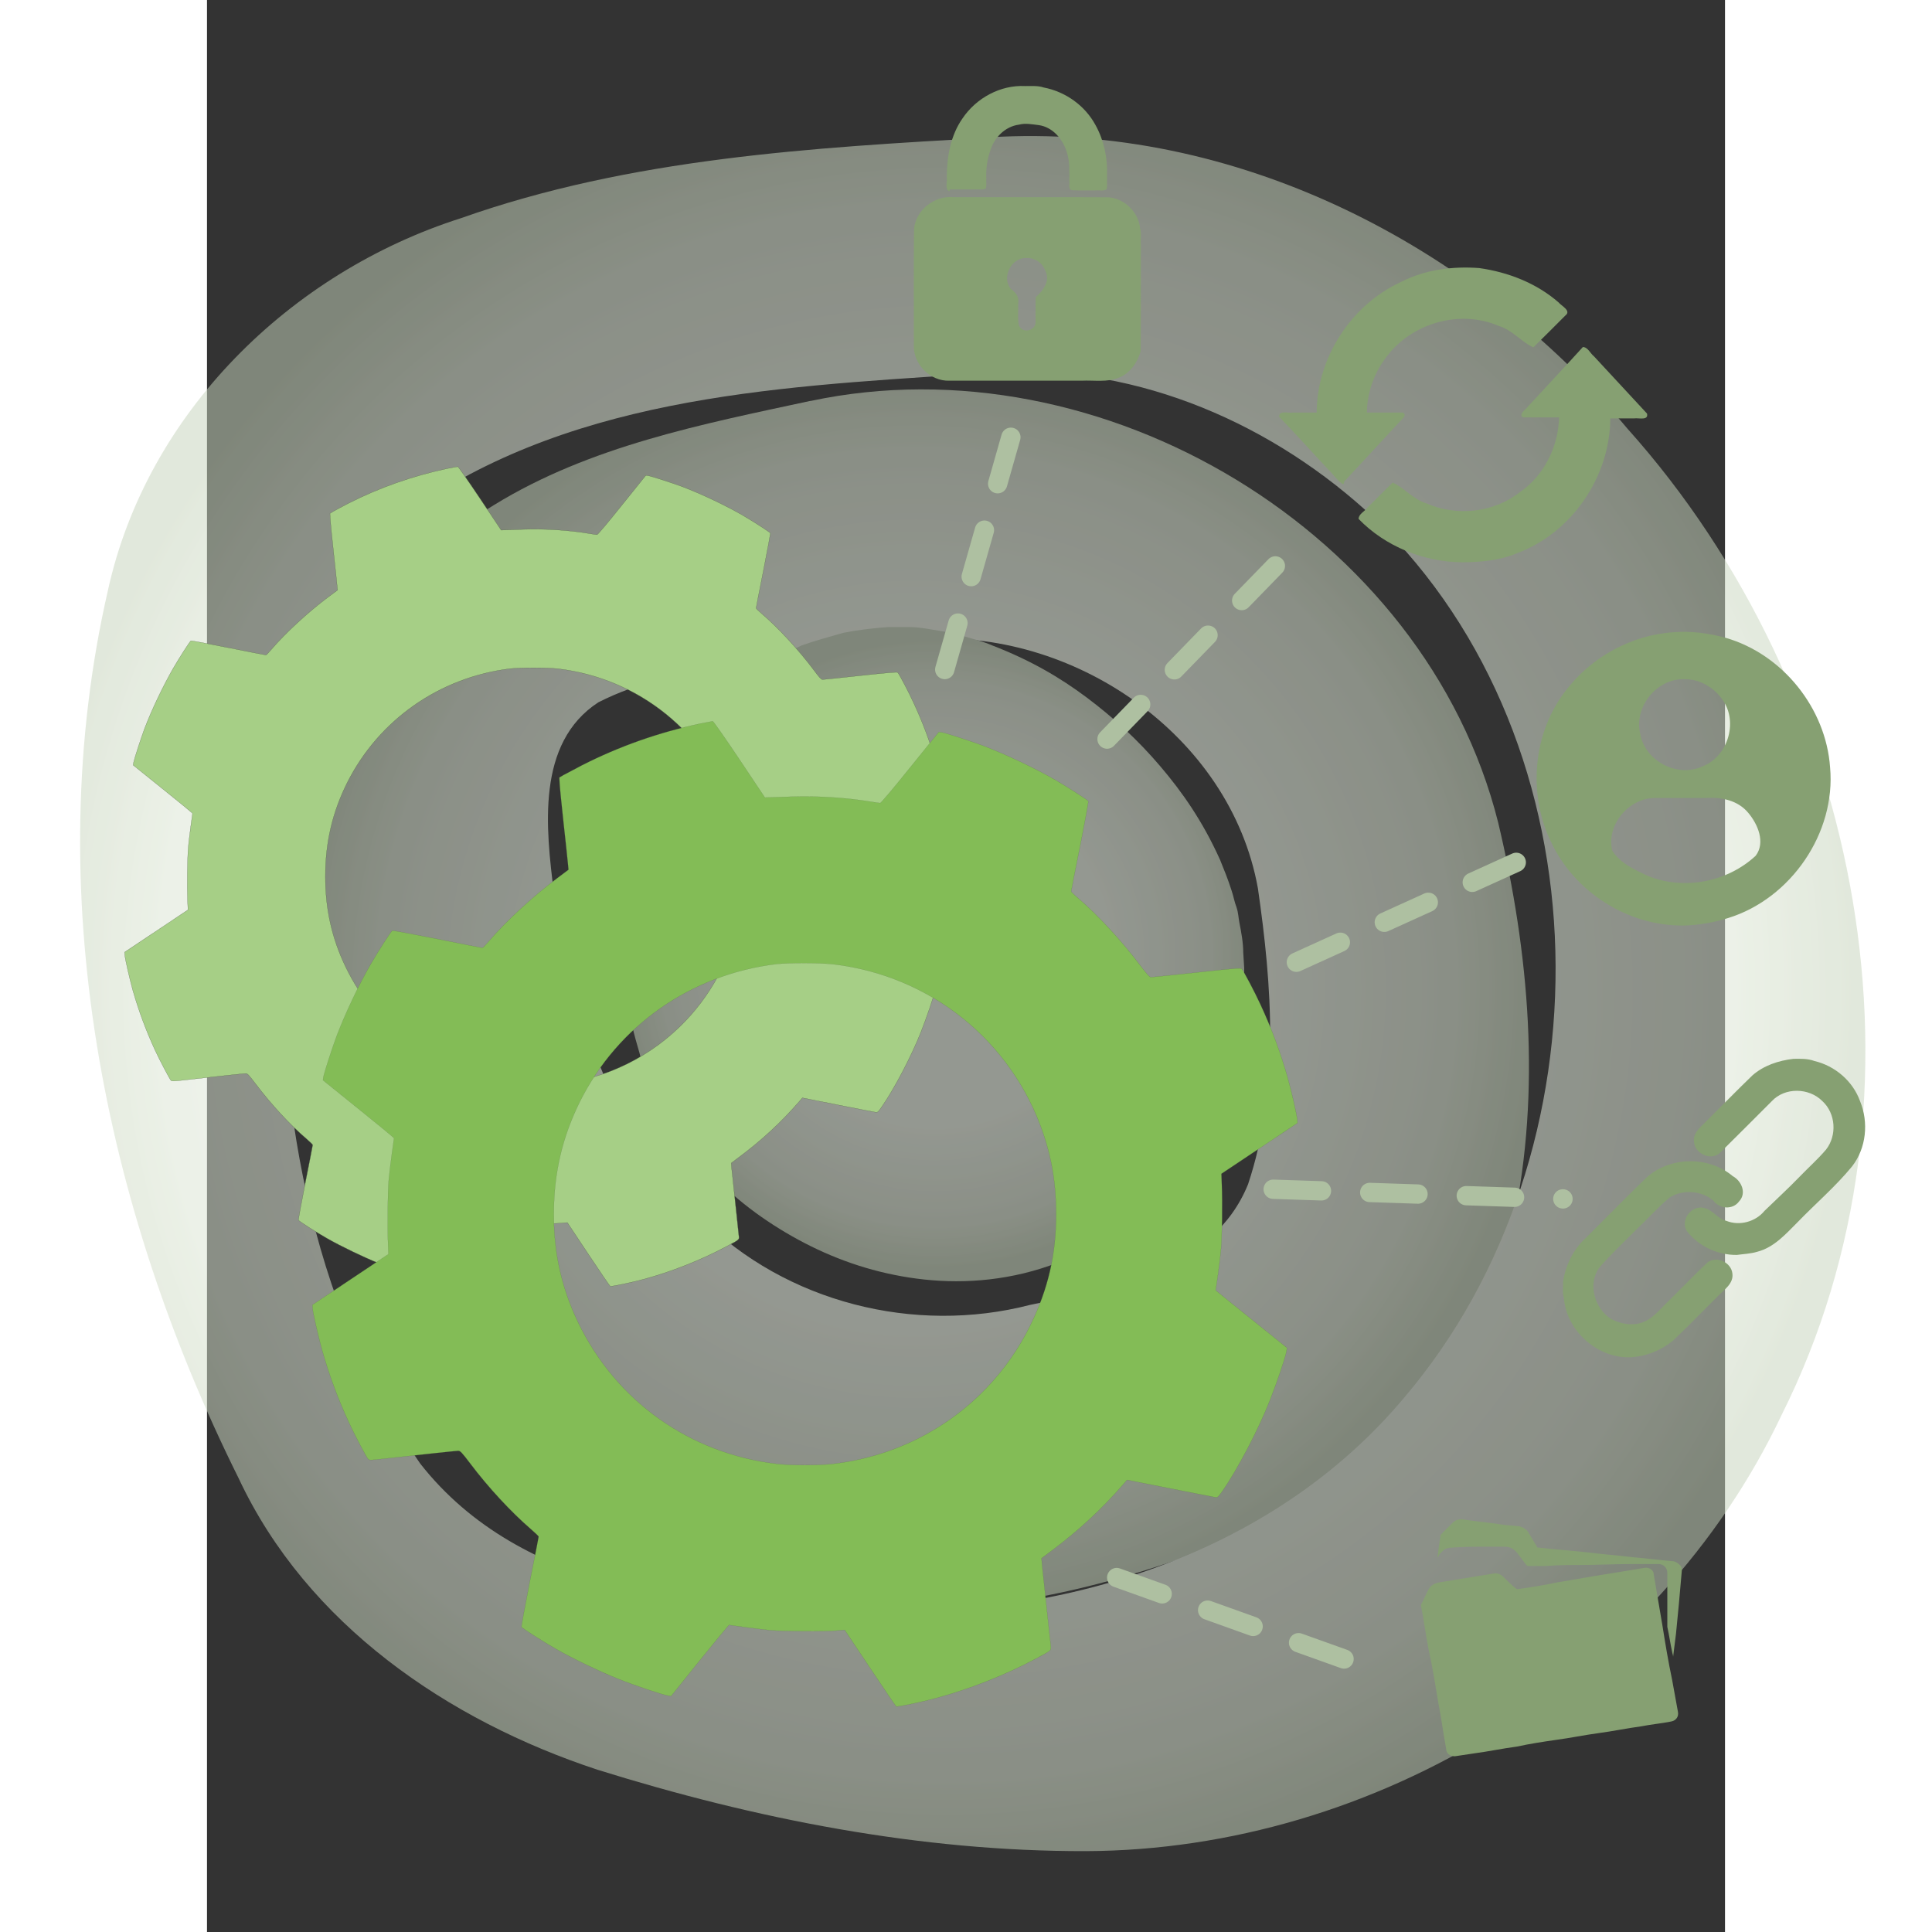 <svg width="200" height="200" version="1.1" viewBox="1 0 33 42" xmlns="http://www.w3.org/2000/svg">
 <rect x="1" y="0" width="33" height="42" fill="#333333" stroke="none"/>
 <g transform="matrix(.21 0 0 .21 -3.92 .548)">
  <g opacity=".7">
   <g opacity=".74">
    <radialGradient id="SVGID_1_" cx="96.83" cy="102.2" r="64.72" gradientTransform="matrix(1,0,0,-1,0,202)" gradientUnits="userSpaceOnUse">
     <stop stop-color="#EEF5E8" offset=".547"/>
     <stop stop-color="#DBE5D3" offset=".858"/>
     <stop stop-color="#C6D3BB" offset="1"/>
    </radialGradient>
    <path d="m85.9 38.9c30.11-6.417 63.64 13.57 71.19 43.64 3.209 13.48 4.455 27.75 1.562 41.4-2.983 14.37-13.48 26.62-27.08 32.03-15.07 6.112-31.89 10.5-48.07 6.329-21.29-5.015-39.16-22.2-44.84-43.36-3.197-13.01-4.418-26.65-3.09-40.01 1.178-11.75 7.3-23.13 17.6-29.28 9.921-6.09 21.51-8.347 32.73-10.76zm4.9 25.4c-8.905 2.009-18.57 1.59-26.86 5.795-6.472 4.215-5.423 13.09-4.601 19.72 2.149 12.19 5.754 25.03 15.24 33.66 8.793 8.745 22.09 12.09 34.05 8.999 8.371-1.748 18.94-3.538 22.57-12.49 3.275-9.83 2.485-20.53 1.018-30.64-2.858-15.89-19.22-27.03-35.01-25.76-2.149 0.078-4.293 0.317-6.406 0.714z" fill="url(#SVGID_1_)"/>
    <radialGradient id="SVGID_00000024700158408481543740000008544683294541665425_" cx="98.79" cy="103.3" r="33.12" gradientTransform="matrix(1 0 0 -.987 0 198.1)" gradientUnits="userSpaceOnUse">
     <stop stop-color="#EEF5E8" offset=".547"/>
     <stop stop-color="#DBE5D3" offset=".858"/>
     <stop stop-color="#C6D3BB" offset="1"/>
    </radialGradient>
    <path d="m89.3 62.9c1.5-0.3 3.2-0.5 4.7-0.6h2.1c0.7 0 1.4 0.1 2 0.2l1.8 0.3c0.6 0.1 1.2 0.2 1.7 0.4 1 0.3 2.2 0.6 3.1 1 3.9 1.5 7 3.3 9.8 5.4s5.3 4.4 7.6 7.1 4.4 5.7 6.2 9.7l0.6 1.5c0.2 0.5 0.4 1.1 0.6 1.7s0.3 1.2 0.5 1.7c0.2 0.6 0.2 1.1 0.3 1.6 0.2 1 0.4 2.1 0.4 3.1l0.1 1.6v1.6c0 4.3-0.9 8.6-2.6 12.7-1.8 4.1-4.5 8-8.1 11.1s-8.2 5.4-13 6.4-9.3 0.7-13.3-0.2-7.7-2.5-11.1-4.6-6.5-4.7-9.1-8.1c-1.3-1.7-2.5-3.5-3.5-5.5-0.5-1-0.9-2.1-1.4-3.1-0.2-0.6-0.4-1-0.5-1.5l-0.4-1.4c-2.1-7.7-1.7-15.7 1.1-23.2 1.4-3.7 3.5-7.4 6.7-10.9 0.7-0.9 1.7-1.7 2.6-2.5s2-1.6 3.1-2.3c0.5-0.4 1.1-0.7 1.8-1 0.6-0.3 1.3-0.6 1.9-0.9 1.4-0.5 2.9-0.9 4.3-1.3zm6.8 29.4c0.3 0 0.6-0.2 0.8-0.2 0.1 0 0.2-0.1 0.3-0.1 0.1-0.1 0.2-0.1 0.2-0.1 0.1 0 0.2-0.2 0.3-0.2s0.1-0.1 0.1-0.1l-0.1 0.1c0 0.1-0.1 0.1-0.1 0.2-0.1 0.1-0.1 0.2-0.2 0.3 0 0.1-0.2 0.2-0.2 0.4-0.2 0.6-0.4 1.4-0.5 2.2 0 0.8 0.1 1.5 0.2 2.2 0 0.1 0.1 0.2 0.1 0.2v0.2 0.1c0 0.1 0.1 0.2 0.3 0.4 0.3 0.3 0.8 0.8 1.4 1.2s1.3 0.7 1.8 0.8 0.8 0.1 0.6 0.1c-0.2 0.1-0.5 0.2-0.5 0.3-0.1 0.1 0 0 0.1-0.2s0.2-0.5 0.1-0.9v-0.1-0.2c0-0.1 0-0.2-0.1-0.3v-0.1 0.1l-0.1-0.1c-0.1-0.3-0.7-1.2-1.4-2.1-0.8-0.9-1.7-1.7-2.7-2.4-0.9-0.7-1.9-1.2-2.4-1.4-0.1 0-0.1 0-0.2-0.1-0.1 0 0 0 0 0h0.1 0.3 0.3 0.3 0.3c0.5-0.1 0.7-0.2 0.9-0.2z" fill="url(#SVGID_00000024700158408481543740000008544683294541665425_)"/>
    <radialGradient id="SVGID_00000060742673329814506020000016849225586494061195_" cx="100" cy="102" r="94.53" gradientTransform="matrix(1,0,0,-1,0,202)" gradientUnits="userSpaceOnUse">
     <stop stop-color="#EEF5E8" offset=".547"/>
     <stop stop-color="#DBE5D3" offset=".858"/>
     <stop stop-color="#C6D3BB" offset="1"/>
    </radialGradient>
    <path d="m104.5 11.6c25.3-1.525 49.89 11.01 65.96 30.15 24.28 27.1 32.58 68.97 15.98 102.1-12.87 27.2-42.07 45.05-72.03 45.17-17.14 0.039-34.24-3.332-50.56-8.428-15.48-5.095-30.07-15.06-37.14-30.16-14-28.12-20.65-60.92-13.54-91.92 4.034-18.38 18.88-32.91 36.56-38.54 17.54-6.212 36.35-7.302 54.76-8.335zm1.1 24.3c-20.04 1.393-41.69 1.852-59.14 13.02-12.88 9.649-13.62 27.34-15.26 41.98-0.637 20 2.727 41.25 14.3 58 10.44 13.33 29.19 15.19 44.95 15.31 20.94 0.98 43.14-5.666 56.93-22.16 21.53-25.3 21.18-67.58-3.08-90.98-10.37-9.733-24.33-15.86-38.7-15.16z" fill="url(#SVGID_00000060742673329814506020000016849225586494061195_)"/>
   </g>
  </g>
  <g transform="matrix(.1 0 0 -.1 0 1280)" fill="#a6cf86">
   <path d="m482.8 12341c-35.7-7.6-69.6-19.5-101.6-35.7-6.8-3.5-14-7.3-16-8.5l-3.6-2.2 0.2-4.7c0.1-2.5 1.6-18.1 3.4-34.5s3.5-32.2 3.7-35l0.5-5.2-9.8-7.3c-20.3-15.1-44.3-37.3-58.5-53.9-2.8-3.3-5.4-6-5.8-6s-17.9 3.4-38.9 7.6-38.4 7.4-38.8 7.1c-1.2-0.7-12.3-18.1-18.3-28.5-10.6-18.5-22.1-42.6-29.6-62.2-3.7-9.9-10.8-31.8-11.4-35.2l-0.4-2.8 30.7-24.7c16.9-13.5 30.7-24.9 30.7-25.3s-0.8-6.3-1.8-13.2c-0.9-6.9-2.2-16.7-2.6-22-0.9-9.9-1.3-40-0.7-55.6l0.4-9-65.6-43.8 0.2-2.9c0.3-4.3 4.9-24.3 8.2-36.2 6-21.1 13.5-41.4 23-62.1 5.1-11 15.1-29.9 16.6-31.6 0.8-0.8 2.6-0.8 11.8 0.2 41.2 4.6 64 7 65.7 7s3.1-1.5 10.4-11.1c15.6-20.6 35.2-41.9 52.1-56.3 3.6-3.1 6.7-6.1 6.7-6.5s-3.4-18-7.6-39c-4.1-21-7.4-38.5-7.1-38.9 0.7-1.2 18.3-12.5 29.3-18.7 14.4-8.3 38.7-19.9 54.1-26.1 13.2-5.3 38.2-13.7 42.8-14.4l2.6-0.4 24.6 30.7c13.6 16.9 25 30.7 25.3 30.7 0.4 0 6.3-0.8 13.2-1.8 6.9-0.9 16.8-2.2 22-2.7 10.6-1 47.4-1.2 57.7-0.4l6.7 0.6 21.8-32.8c12-18 22.1-32.9 22.6-33.1 0.9-0.6 22.9 4 34.9 7.3 28.8 7.8 59.3 19.9 85.3 33.8 14.5 7.7 13.4 6.7 12.8 12.3-0.3 2.6-1.9 17.9-3.6 33.9s-3.4 31.6-3.7 34.7l-0.4 5.5 8.2 6.2c23.5 17.5 43.5 36.1 62 57.3l3.4 4 37.3-7.4c20.5-4.1 38.2-7.5 39.1-7.6 1.5-0.1 2.5 0.8 5.8 5.7 13.2 19 30.7 52.5 40.6 77.5 6 15.3 13.7 37.9 14.5 42.8l0.4 2.8-29 23.4c-15.9 12.8-29.8 24-30.7 24.8l-1.7 1.4 1.9 13c1 7.2 2.3 17.4 2.7 22.6 0.9 9.9 1.3 40.2 0.7 55.6l-0.4 9 65.6 43.8-0.2 2.9c-0.3 4.3-4.9 24.3-8.2 36.2-6 21.4-13.5 41.6-23.4 62.8-5.2 11.4-14.6 29.1-16.2 30.9-0.8 0.8-6.8 0.3-38.7-3.1-20.7-2.3-38.4-4.1-39.3-4.1-1.2 0-3.5 2.5-9 9.9-15.4 20.6-37.2 44.2-53.7 58.2-3.3 2.8-6 5.5-6 5.8 0 0.4 3.4 18 7.6 39 4.1 21 7.4 38.4 7.1 38.8-0.7 1.1-17.8 12.1-27.9 18-17.5 10.2-43.2 22.4-62.9 29.9-10 3.7-31.8 10.8-35.2 11.4l-2.8 0.4-24.7-30.7c-13.8-17.3-25.1-30.7-25.8-30.7s-4.1 0.5-7.7 1.1c-21.4 3.6-45.6 5.1-68.1 4.4-9.4-0.3-18.6-0.6-20.3-0.7l-3.2-0.1-21.9 32.8c-12.1 18.1-22.4 32.8-23 32.9-0.8 0-5.7-0.9-11.1-2zm114.7-207.2c83.7-9.8 153.7-66.2 180.7-145.6 7.6-22.5 11.1-44.4 11.1-69.5 0-34.9-6.9-64.7-22.2-95.7-9.7-19.8-22.7-38.4-37.9-54.2-35-36.5-81.1-59.3-132.1-65.2-11.8-1.4-36.3-1.4-48.1 0-75 8.7-138.6 54-171.2 121.6-14.3 29.7-21 59.8-21 93.6 0 35.2 7.3 66.3 22.6 97 32.8 65.2 95.7 109.2 168.8 118.1 11.1 1.2 37.8 1.2 49.3-0.1z" fill="#a6cf86" stroke="#48563d" stroke-miterlimit="10" stroke-width=".2"/>
  </g>
  <g transform="matrix(.1 0 0 -.1 0 1280)">
   <path d="m744.8 12077c-43-9.1-83.7-23.5-122.1-43-8.1-4.2-16.8-8.8-19.3-10.2l-4.4-2.6 0.3-5.6c0.1-3.1 1.9-21.7 4.1-41.5 2.2-19.7 4.2-38.7 4.5-42.1l0.6-6.2-11.7-8.8c-24.4-18.2-53.3-44.8-70.4-64.9-3.3-3.9-6.5-7.2-7-7.2s-21.5 4.1-46.7 9.2c-25.2 5-46.2 8.9-46.6 8.6-1.5-0.9-14.8-21.7-22.1-34.3-12.8-22.2-26.5-51.2-35.5-74.8-4.5-11.9-13-38.2-13.7-42.4l-0.5-3.3 36.8-29.7c20.3-16.3 36.8-29.9 36.8-30.4s-1-7.6-2.2-15.8c-1.1-8.3-2.6-20.1-3.2-26.4-1.1-11.9-1.6-48.1-0.8-66.9l0.4-10.9-78.8-52.6 0.3-3.5c0.4-5.2 5.9-29.2 9.9-43.5 7.2-25.4 16.2-49.8 27.7-74.7 6.1-13.2 18.1-36 20-38 1-1 3.2-1 14.2 0.3 49.5 5.5 76.9 8.4 79 8.4s3.8-1.8 12.5-13.3c18.7-24.8 42.4-50.3 62.6-67.7 4.4-3.8 8.1-7.4 8.1-7.8 0-0.5-4.1-21.6-9.2-46.8-5-25.3-8.8-46.3-8.6-46.7 0.9-1.4 22.1-15 35.2-22.5 17.3-10 46.5-24 65-31.3 15.8-6.4 45.9-16.5 51.5-17.3l3.2-0.5 29.6 36.8c16.4 20.3 30 36.8 30.5 36.8 0.4 0 7.6-1 15.8-2.2 8.3-1.1 20.2-2.6 26.4-3.2 12.8-1.2 57-1.5 69.3-0.4l8.1 0.7 26.3-39.4c14.4-21.6 26.6-39.6 27.1-39.8 1.1-0.7 27.6 4.8 41.9 8.8 34.7 9.4 71.3 23.9 102.5 40.6 17.4 9.3 16.1 8.1 15.4 14.8-0.4 3.2-2.3 21.5-4.4 40.8s-4.1 38-4.5 41.7l-0.5 6.7 9.9 7.4c28.3 21.1 52.3 43.4 74.5 68.9l4.1 4.8 44.9-8.9c24.7-4.9 45.9-9 47-9.2 1.8-0.2 3 1 7 6.8 15.8 22.8 36.9 63.1 48.8 93.2 7.3 18.4 16.5 45.5 17.4 51.5l0.5 3.3-34.9 28.1c-19.2 15.4-35.8 28.8-36.9 29.8l-2 1.7 2.3 15.7c1.2 8.7 2.7 20.9 3.2 27.1 1.1 11.9 1.6 48.3 0.8 66.9l-0.4 10.9 78.8 52.6-0.3 3.5c-0.4 5.2-5.9 29.2-9.9 43.5-7.3 25.7-16.3 50-28.1 75.5-6.3 13.7-17.6 35-19.5 37.1-1 1-8.2 0.4-46.6-3.8-24.9-2.7-46.2-4.9-47.3-4.9-1.4 0-4.2 3.1-10.9 11.9-18.6 24.8-44.7 53.1-64.5 69.9-3.9 3.3-7.2 6.6-7.2 7 0 0.5 4.1 21.6 9.2 46.8 5 25.2 8.8 46.2 8.6 46.6-0.8 1.3-21.4 14.5-33.5 21.6-21.1 12.3-52 26.9-75.6 35.9-12 4.5-38.2 13-42.4 13.7l-3.3 0.5-29.7-36.8c-16.6-20.7-30.2-36.8-31-36.8s-4.9 0.6-9.3 1.3c-25.7 4.3-54.8 6.1-81.8 5.3-11.3-0.4-22.3-0.7-24.4-0.8l-3.9-0.1-26.3 39.4c-14.5 21.7-27 39.5-27.7 39.6-0.5-0.2-6.5-1.2-13-2.5zm137.9-249.1c100.7-11.8 184.8-79.6 217.2-175 9.2-27 13.4-53.4 13.4-83.6 0-41.9-8.3-77.7-26.7-115.1-11.6-23.8-27.3-46.1-45.5-65.1-42.1-43.8-97.5-71.2-158.9-78.4-14.2-1.7-43.6-1.7-57.8 0-90.1 10.5-166.6 64.9-205.8 146.2-17.2 35.7-25.3 71.9-25.3 112.5 0 42.4 8.8 79.7 27.2 116.7 39.4 78.4 115 131.3 203 142 13.3 1.4 45.3 1.4 59.2-0.2z" fill="#83bc56" stroke="#48563d" stroke-miterlimit="10" stroke-width=".1"/>
  </g>
  <path d="m120.4 18" fill="#aec0a1" stroke="#48563d" stroke-miterlimit="10" stroke-width=".5"/>
  <g fill="none" stroke="#aec0a1" stroke-dasharray="5" stroke-linecap="round" stroke-miterlimit="10" stroke-width="2">
   <line x1="136.2" x2="163.5" y1="97" y2="84.6"/>
   <line x1="116.6" x2="137.5" y1="73.9" y2="52.4"/>
   <line x1="99.8" x2="108" y1="66.7" y2="37.9"/>
   <line x1="133.8" x2="163.8" y1="120.5" y2="121.5"/>
   <line x1="117.6" x2="145.8" y1="160.7" y2="170.8"/>
  </g>
  <path d="m100.3 36.8c-1.995 0.082-3.782-1.705-3.7-3.7 0.012-3.99-0.024-7.981 0.018-11.97 0.153-1.988 2.112-3.508 4.065-3.33 5.338 0.008 10.68-0.015 16.01 0.012 1.702 0.091 3.192 1.56 3.33 3.242 0.164 0.499 0.029 1.069 0.073 1.597-8e-3 3.7 0.017 7.401-0.013 11.1-0.332 1.149-1.065 2.249-2.212 2.72-1.241 0.529-2.612 0.266-3.921 0.33h-13.65zm8-12.7c-1.558-0.111-2.677 1.974-1.659 3.197 0.556 0.399 0.891 0.864 0.759 1.568 0.034 0.727-0.075 1.473 0.07 2.187 0.346 0.942 1.841 0.575 1.73-0.412 0.012-0.829-0.024-1.661 0.019-2.488 0.749-0.655 1.554-1.679 0.981-2.752-0.273-0.792-1.065-1.324-1.9-1.3z" fill="#86a072"/>
  <path d="m100.3 17.2c-0.556-0.216-0.2-0.998-0.292-1.467 0.016-2.121 0.391-4.325 1.636-6.093 1.415-2.101 3.922-3.471 6.473-3.34 0.648 0.016 1.311-0.066 1.933 0.15 2.243 0.429 4.266 1.866 5.353 3.883 0.885 1.588 1.266 3.43 1.196 5.24-0.022 0.468 0.048 0.957-0.042 1.41-0.331 0.213-0.755 0.08-1.132 0.117-0.838-0.013-1.681 0.025-2.515-0.019-0.346-0.188-0.166-0.634-0.211-0.956 6.6e-4 -0.984 0.053-1.984-0.25-2.937-0.392-1.358-1.456-2.642-2.92-2.846-0.679-0.076-1.364-0.228-2.043-0.048-1.453 0.186-2.601 1.378-2.993 2.751-0.312 0.903-0.437 1.857-0.394 2.809-0.019 0.342 0.044 0.703-0.042 1.03-0.331 0.213-0.755 0.08-1.132 0.117h-2.626v0.2z" fill="#86a072"/>
  <path d="m141 47.5c-0.584-0.374-1.003-1.035-1.519-1.526-1.694-1.804-3.351-3.675-5.068-5.437 7e-3 -0.723 0.935-0.343 1.408-0.438h2.479c0.025-5.683 3.567-11.15 8.732-13.52 2.486-1.28 5.343-1.645 8.102-1.438 2.985 0.424 5.916 1.554 8.21 3.556 0.297 0.367 1.36 0.864 0.697 1.36-1.103 1.095-2.191 2.208-3.304 3.291-1.165-0.49-2.205-1.818-3.575-2.212-3.884-1.687-8.699-0.398-11.36 2.85-1.426 1.697-2.286 3.889-2.3 6.112h3.7c0.573 0.277-0.193 0.768-0.409 1.058-1.897 2.047-3.794 4.095-5.691 6.142 0.092 0.066 0.014 0.222-0.1 0.2z" fill="#86a072"/>
  <path d="m153.4 55.6c-3.975-0.024-7.987-1.624-10.76-4.491 4e-3 -0.509 0.621-0.765 0.901-1.154 0.875-0.866 1.733-1.75 2.618-2.605 1.134 0.463 2.149 1.75 3.475 2.138 3.133 1.387 6.989 0.991 9.695-1.143 2.521-1.729 3.986-4.716 4.068-7.744h-3.7c-0.573-0.276 0.193-0.767 0.409-1.057 1.913-2.078 3.866-4.146 5.753-6.23 0.52 0.013 0.761 0.662 1.15 0.964 1.829 1.974 3.659 3.949 5.488 5.923 0.18 0.755-0.857 0.434-1.32 0.5h-2.48c-0.024 6.028-3.985 11.86-9.659 13.96-1.787 0.755-3.722 0.917-5.641 0.941z" fill="#86a072"/>
  <path d="m176.3 93.2c-5.752 0.081-11.31-3.451-13.74-8.66-2.407-4.962-1.891-11.23 1.497-15.62 2.644-3.505 6.85-5.821 11.24-6.084 1.789-0.142 3.596 0.106 5.323 0.575 5.908 1.692 10.4 7.295 10.83 13.42 0.614 6.783-4.055 13.58-10.54 15.59-1.487 0.472-3.054 0.735-4.608 0.788zm-2.8-13.2c-2.769-0.127-5.265 2.73-4.6 5.45 0.815 1.3 2.343 1.99 3.7 2.618 3.716 1.512 8.226 0.632 11.15-2.093 1.035-1.372 0.213-3.277-0.77-4.438-1.072-1.305-2.807-1.652-4.412-1.537h-5.068v0zm2.9-12.3c-2.872-0.101-5.279 2.856-4.605 5.648 0.481 2.822 3.839 4.581 6.436 3.383 2.725-1.039 3.796-4.834 1.932-7.104-0.877-1.166-2.294-1.933-3.763-1.927v0z" fill="#86a072"/>
  <path d="m181.8 127.3c-1.979 0.026-3.98-0.9-5.183-2.475-0.716-1.143 0.496-2.716 1.781-2.391 0.904 0.205 1.41 1.117 2.318 1.341 1.362 0.546 3.022 0.099 3.946-1.038 1.21-1.179 2.458-2.316 3.632-3.532 0.908-0.944 1.895-1.816 2.742-2.814 1.147-1.467 1.002-3.744-0.38-5.01-1.386-1.405-3.897-1.458-5.257 0.019-1.785 1.777-3.553 3.571-5.35 5.336-0.921 0.843-2.529 0.114-2.678-1.061-0.166-0.907 0.554-1.516 1.13-2.077 1.639-1.623 3.246-3.28 4.906-4.881 1.178-1.038 2.725-1.541 4.257-1.717 0.732-8e-3 1.468-0.034 2.165 0.225 2.13 0.503 3.971 2.072 4.718 4.142 0.911 2.203 0.659 4.874-0.824 6.771-1.705 2.081-3.764 3.838-5.632 5.769-1.228 1.227-2.438 2.619-4.19 3.068-0.684 0.205-1.401 0.227-2.103 0.325z" fill="#86a072"/>
  <path d="m170.7 137.9c-3.399 0.075-6.579-2.803-6.812-6.2-0.18-0.498-0.048-1.069-0.087-1.6 0.257-1.72 1.067-3.393 2.373-4.573 2.087-2.07 4.139-4.175 6.249-6.221 2.426-2.199 6.437-2.28 8.944-0.166 0.924 0.5 1.469 1.772 0.658 2.625-0.649 0.885-2.025 0.787-2.648-0.076-1.218-1.051-3.169-1.2-4.529-0.34-1.256 1.056-2.353 2.295-3.549 3.421-1.26 1.274-2.584 2.496-3.747 3.86-1.212 1.655-0.482 4.193 1.174 5.26 0.837 0.474 1.856 0.699 2.806 0.536 1.464-0.271 2.324-1.563 3.351-2.507 1.314-1.288 2.579-2.631 3.925-3.883 0.929-0.645 2.394 0.039 2.526 1.17 0.153 1.062-0.86 1.701-1.504 2.367-1.544 1.52-3.039 3.09-4.617 4.574-1.261 1.046-2.87 1.688-4.51 1.754z" fill="#86a072"/>
  <g fill="#86a072">
   <path d="m152.6 179.2c-0.5 0-0.9-0.3-0.9-0.8-0.3-1.6-0.5-3.2-0.8-4.7-0.3-1.8-0.6-3.7-1-5.5-0.3-1.5-0.5-3.1-0.8-4.6v-0.1c0.3-0.5 0.5-1.1 0.8-1.6 0.2-0.4 0.6-0.6 1.1-0.7 1.8-0.3 3.7-0.6 5.5-0.9 0.5-0.1 0.8 0 1.2 0.4s0.8 0.8 1.2 1.1c0 0 0.1 0.1 0.2 0.1 1.4-0.2 2.7-0.4 4.1-0.7 1.2-0.2 2.4-0.4 3.5-0.6 1.2-0.2 2.5-0.4 3.7-0.6l1.8-0.3c0.5-0.1 1 0.2 1 0.7 0.3 1.8 0.6 3.5 0.9 5.3 0.3 1.9 0.6 3.7 1 5.6l0.6 3.3c0.1 0.5-0.2 0.9-0.7 1-1 0.2-2.1 0.3-3.1 0.5-1.5 0.2-2.9 0.5-4.4 0.7s-2.9 0.5-4.4 0.7c-1.4 0.2-2.7 0.4-4.1 0.7-1.5 0.2-2.9 0.5-4.4 0.7-0.7 0.1-1.3 0.2-2 0.3z"/>
   <path d="m150.8 158.6c0.1-0.5 0.1-0.9 0.2-1.4 0-0.2 0.1-0.5 0.1-0.7 0-0.1 0-0.2 0.1-0.3l1.2-1.2c0.3-0.3 0.8-0.4 1.2-0.3 1.3 0.2 2.5 0.3 3.8 0.5 0.6 0.1 1.2 0.1 1.9 0.2 0.4 0.1 0.7 0.3 0.9 0.6 0.3 0.5 0.6 1 0.9 1.5 0 0.1 0.1 0.1 0.2 0.1 1.7 0.2 3.4 0.3 5.1 0.5 1.6 0.2 3.1 0.3 4.7 0.5 1.3 0.1 2.7 0.3 4 0.4 0.3 0 0.6 0.2 0.8 0.4s0.2 0.4 0.2 0.6c-0.1 1.1-0.2 2.3-0.3 3.4-0.1 1-0.2 2-0.3 3.1l-0.3 2.4c0-0.2-0.1-0.4-0.1-0.5-0.2-0.9-0.3-1.7-0.5-2.6v-0.9-3.1-1.6c0-0.5-0.4-0.9-0.9-0.9h-2.8c-1.8 0-3.6 0.1-5.4 0.1-1.1 0-2.2 0-3.4 0.1h-1.9c-0.1 0-0.1 0-0.2-0.1-0.3-0.4-0.6-0.8-0.9-1.2-0.4-0.5-0.8-0.7-1.4-0.7h-1.5c-1.3 0-2.6 0-3.9 0.1-0.3 0-0.7 0.1-0.9 0.3l-0.4 0.4c-0.1 0.2-0.1 0.3-0.2 0.3z"/>
  </g>
 </g>
</svg>
